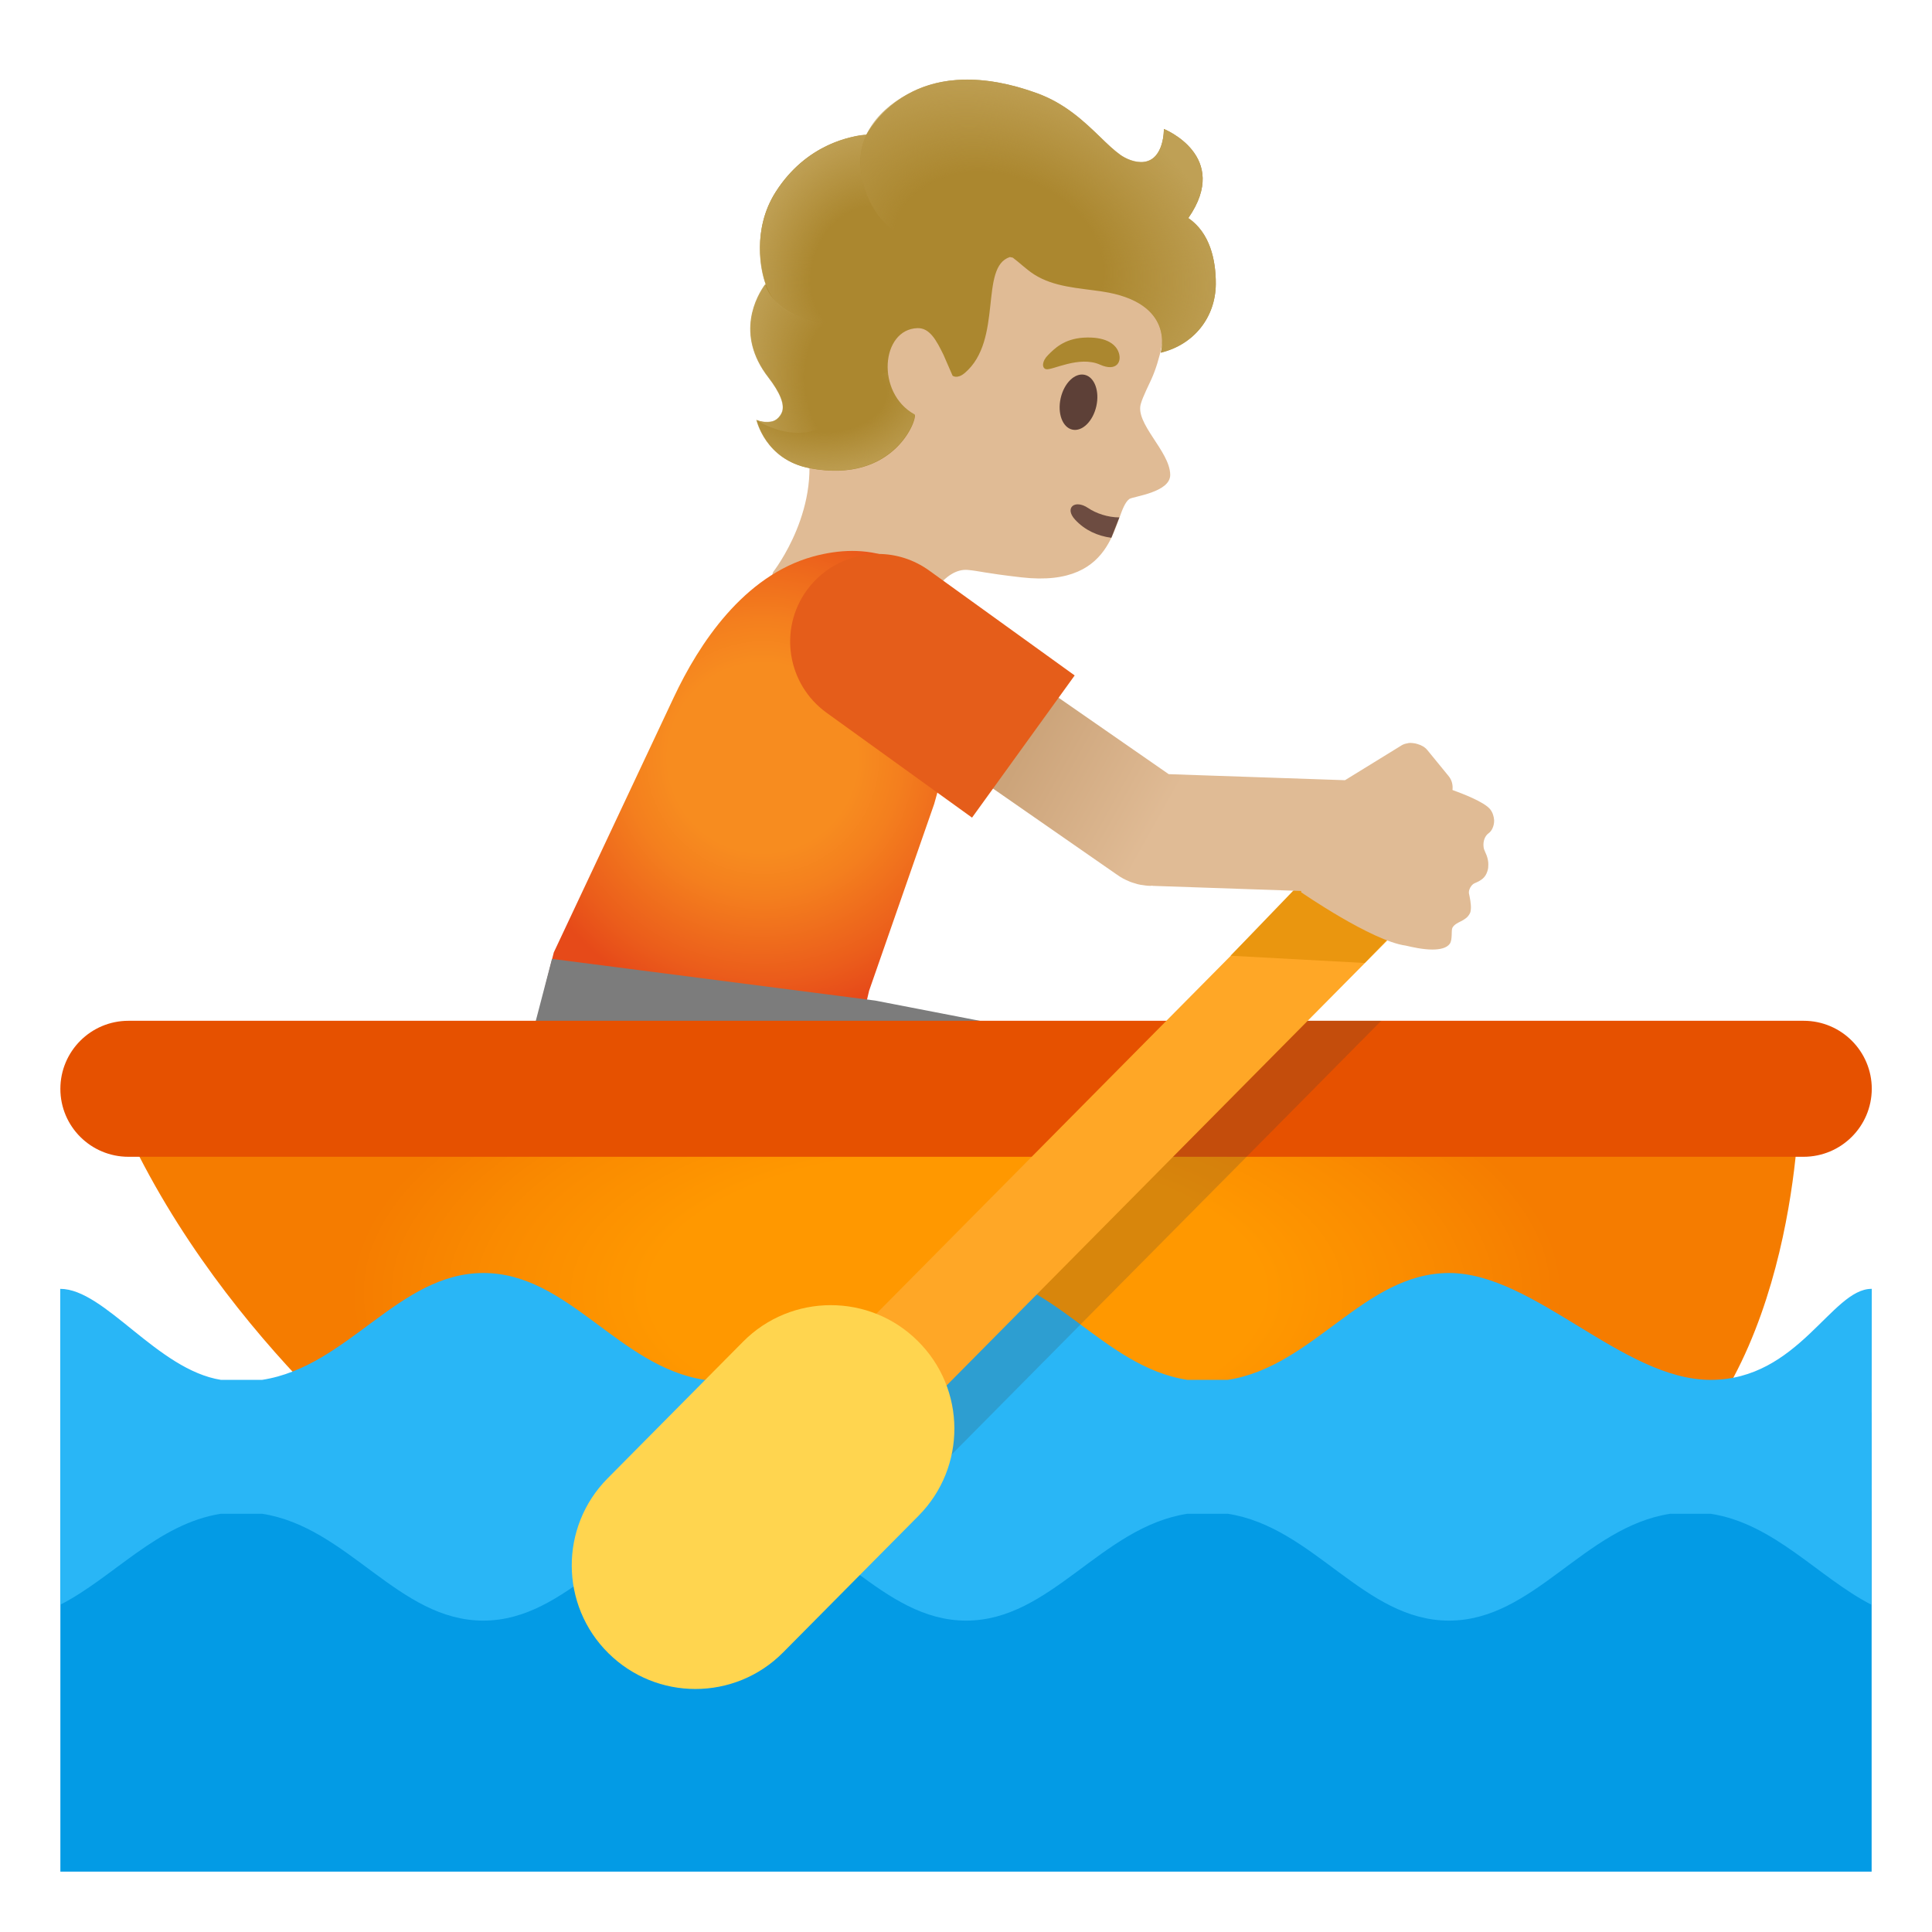 <svg viewBox="0 0 128 128" xmlns="http://www.w3.org/2000/svg">
  <path id="head" d="M55.09,12.6c3.46-3.75,10.05-5.91,14.84-4.15c5.35,1.97,7.56,6.54,7.38,11.74 c-0.07,1.88-0.47,3.7-1.03,4.94c-0.07,0.15-0.59,1.22-0.68,1.57c-0.47,1.32,1.91,3.18,1.93,4.75c0.02,1.18-2.48,1.44-2.71,1.61 c-1.12,0.84-0.59,5.95-7.16,5.19c-2.52-0.29-2.75-0.42-3.54-0.49c-1.58-0.15-2.77,2.26-2.77,2.26s-2.75,5.69-6.78,3.54 c-4.6-2.45-3.35-5.66-3.35-5.66s3.44-4.37,2.1-9.16C52.05,24.17,52.87,15.02,55.09,12.6z" fill="#E0BB95"/>
  <path id="mouth" d="M73.63,35.63c-0.91-0.12-1.76-0.5-2.41-1.21c-0.71-0.78-0.01-1.35,0.86-0.77 c0.53,0.36,1.31,0.63,2.08,0.63L73.63,35.63z" fill="#6D4C41"/>
  <ellipse id="eye" cx="71.43" cy="26.68" fill="#5D4037" rx="1.86" ry="1.21" transform="matrix(0.22 -0.976 0.976 0.22 29.699 90.494)"/>
  <path id="eyebrow" d="M72.88,24.16c1.12,0.5,1.5-0.23,1.2-0.9c-0.22-0.5-0.88-0.97-2.28-0.89 c-1.32,0.08-1.95,0.74-2.36,1.15c-0.41,0.4-0.43,0.86-0.14,0.94C69.69,24.56,71.49,23.54,72.88,24.16z" fill="#AB872F"/>
  <radialGradient id="shirt_2_" cx="50.528" cy="48.201" gradientTransform="matrix(1 0 0 1 0 2)" gradientUnits="userSpaceOnUse" r="17.081">
    <stop offset="0.367" stop-color="#F78C1F"/>
    <stop offset="0.536" stop-color="#F47F1E"/>
    <stop offset="0.85" stop-color="#EB5D1B"/>
    <stop offset="1" stop-color="#E64A19"/>
  </radialGradient>
  <path id="shirt" d="M36.1,65.44l0.59-2.34l7.95-16.9c1.67-3.55,4.62-8.05,9.23-9.33 c0.88-0.24,1.75-0.37,2.59-0.37c1.49,0,4.17,0.41,5.49,3.14l2.38,4.94l-2.44,8.69l-4.31,12.37l-0.42,1.79L36.1,65.44z" fill="url(#shirt_2_)"/>
  <polygon id="pants" fill="#7C7C7C" points="35.14,72.23 35.14,69 36.57,63.53 57.98,66.29 73.79,69.35 73.79,72.23 "/>
  <g id="boat">
    <radialGradient id="SVGID_1_" cx="63.405" cy="42.36" gradientTransform="matrix(1 0 0 -0.461 0 105.147)" gradientUnits="userSpaceOnUse" r="40.429">
      <stop offset="0.5" stop-color="#FF9800"/>
      <stop offset="0.765" stop-color="#FA8B00"/>
      <stop offset="0.995" stop-color="#F57C00"/>
    </radialGradient>
    <path d="M7.61,73.15H119.2c0,0-0.13,17.86-10.14,24.98h-81.9C27.16,98.13,13.96,88.22,7.61,73.15z" fill="url(#SVGID_1_)"/>
    <path d="M124.01,72.14c-0.01,2.49-2.03,4.5-4.52,4.5H8.51c-2.49,0-4.51-2.01-4.51-4.5s2.02-4.51,4.51-4.51 H119.5C121.99,67.63,124.01,69.65,124.01,72.14z" fill="#E65100"/>
  </g>
  <g id="water">
    <rect fill="#039BE5" height="30.42" width="120" x="4" y="93.58"/>
  </g>
  <path d="M124.01,85.38c-0.01,0-0.01,0.01-0.02,0.01c-2.64,0-4.84,6.03-10.66,6.03s-11.69-7.08-17.32-7.08 c-5.65,0-8.96,6.2-14.67,7.08h-2.67c-5.71-0.88-9.02-7.08-14.65-7.08c-3.78,0-8.95,6.2-14.67,7.08h-2.67 c-5.71-0.88-9.02-7.08-14.65-7.08c-5.64,0-8.95,6.2-14.67,7.08h-2.72c-4.22-0.67-7.7-6.03-10.65-6.03v14.74h0v6.19 c3.52-1.8,6.43-5.36,10.64-6.03h2.73c5.71,0.88,9.02,7.08,14.66,7.08s8.95-6.2,14.66-7.08h2.67c5.71,0.88,9.02,7.08,14.66,7.08 c5.63,0,8.94-6.2,14.66-7.08h2.67c5.71,0.88,9.02,7.08,14.66,7.08c5.63,0,8.94-6.2,14.66-7.08h2.67c4.23,0.65,7.14,4.22,10.66,6.03 v-6.19h0.01L124.01,85.38L124.01,85.38z" fill="#29B6F6"/>
  <g id="paddle">
    <polygon enable-background="new " fill="#3D3D3D" opacity="0.2" points="60.6,98.84 82.59,76.64 91.51,67.63 82.16,67.63 73.23,76.64 58.43,91.58 "/>
    <rect fill="#FFA726" height="6.65" transform="matrix(0.704 -0.711 0.711 0.704 -30.519 75.5)" width="49" x="50.76" y="71.02"/>
    <polygon fill="#EA960F" points="90.41,63.8 81.53,63.32 91.39,53.08 96.66,57.37 "/>
    <path d="M60.8,88.84c-1.59-1.58-3.67-2.37-5.76-2.37c-2.11,0-4.22,0.81-5.82,2.43l-8.97,9.05 c-3.18,3.21-3.16,8.4,0.06,11.58c1.6,1.58,3.68,2.37,5.76,2.37c2.11,0,4.22-0.81,5.82-2.43l8.97-9.05 C64.04,97.21,64.02,92.02,60.8,88.84z" fill="#FFD54F"/>
  </g>
  <linearGradient id="arm_1_" gradientTransform="matrix(1 0 0 -1 0 128)" gradientUnits="userSpaceOnUse" x1="70.026" x2="87.747" y1="82.177" y2="72.27">
    <stop offset="0" stop-color="#CCA47A"/>
    <stop offset="0.5" stop-color="#E0BB95"/>
  </linearGradient>
  <path id="arm" d="M98.73,53.62c-0.4-0.5-1.89-1.06-2.5-1.28c0.04-0.33-0.04-0.67-0.27-0.94l-1.39-1.7 c-0.17-0.21-0.4-0.33-0.64-0.4c-0.11-0.04-0.22-0.06-0.34-0.07c-0.04,0-0.08-0.01-0.13-0.01c-0.01,0-0.02,0-0.03,0 c-0.07,0-0.14,0.01-0.2,0.03c-0.13,0.02-0.25,0.06-0.37,0.13c0,0-0.01,0-0.01,0.01l-0.01,0c0,0-0.01,0-0.01,0.01l-3.46,2.13 l-0.26,0.16l-11.68-0.4l-10.75-7.46c-0.08-0.05-0.68-0.47-0.68-0.47l0,0l0,0l-4.23,6.09l0.01,0l0,0.01l12.08,8.39 c0.06,0.05,0.12,0.08,0.18,0.12c0.06,0.05,0.13,0.09,0.19,0.13c0.12,0.08,0.25,0.14,0.37,0.2c0.09,0.04,0.18,0.08,0.27,0.12 c0.1,0.04,0.21,0.07,0.31,0.1c0.12,0.04,0.25,0.08,0.38,0.1c0.03,0.01,0.06,0,0.08,0.01c0.19,0.03,0.38,0.06,0.58,0.06 c0.03,0,0.07-0.01,0.1-0.01h0.04v0.01l9.86,0.34l-0.02,0.06l0,0l0,0.02c0,0,4.69,3.24,6.94,3.54c0.42,0.1,1.13,0.26,1.76,0.26 c0.5,0,0.95-0.1,1.15-0.38c0.2-0.28,0.08-0.9,0.18-1.07c0.25-0.43,0.88-0.39,1.16-0.96c0.04-0.08,0.05-0.18,0.06-0.29 c0.02-0.32-0.07-0.75-0.13-1.03c-0.03-0.24,0.16-0.57,0.37-0.66c0.48-0.2,0.72-0.39,0.85-0.79c0.04-0.11,0.06-0.22,0.06-0.34 c0.03-0.32-0.06-0.65-0.21-0.96c-0.05-0.1-0.09-0.21-0.1-0.33c-0.04-0.34,0.07-0.71,0.34-0.9c0.2-0.14,0.37-0.48,0.36-0.86 C98.97,54.09,98.9,53.84,98.73,53.62z" fill="url(#arm_1_)"/>
  <path id="shirt_1_" d="M61.56,37.8c-1.03-0.74-2.21-1.1-3.39-1.1c-1.8,0-3.58,0.84-4.72,2.41 c-1.88,2.6-1.29,6.23,1.31,8.11l9.64,6.95l6.8-9.42L61.56,37.8z" fill="#E55D1A"/>
  <g id="hairGroup">
    <path id="hair" d="M51.39,12.72c2.03-3.2,5.04-3.71,6-3.79c0.67-1.18,3.73-5.52,11.34-2.74 c1.85,0.68,3.08,1.85,4.16,2.89c0.46,0.45,0.9,0.87,1.33,1.18c0.35,0.25,0.99,0.55,1.58,0.47c1.35-0.18,1.31-2.18,1.31-2.18 s4.47,1.79,1.62,5.9c1.43,0.98,1.83,2.77,1.82,4.38c-0.02,2.19-1.44,4.01-3.65,4.54c0,0,1.05-3.33-3.9-4.06 c-1.54-0.23-3.18-0.29-4.49-1.13c-0.5-0.32-0.94-0.76-1.41-1.11c-0.12-0.02-0.19-0.04-0.19-0.04c-2.05,0.65-0.43,5.5-2.99,7.68 c-0.51,0.43-0.81,0.18-0.81,0.18l-0.6-1.38c-0.47-0.96-0.91-1.79-1.72-1.77c-2.42,0.07-2.78,4.29-0.2,5.72 c0.26,0.14-1.25,4.64-6.95,3.56c-2.94-0.56-3.52-3.2-3.52-3.2s1.2,0.55,1.67-0.46c0.25-0.53-0.12-1.37-0.88-2.36 c-2.21-2.87-0.74-5.4-0.18-6.17C50.43,17.96,49.8,15.22,51.39,12.72z" fill="#AB872F"/>
    <g id="hairHighlights">
      <radialGradient id="SVGID_2_" cx="98.225" cy="98.831" gradientTransform="matrix(-0.986 0.166 -0.239 -1.42 177.267 149.639)" gradientUnits="userSpaceOnUse" r="7.576">
        <stop offset="0.45" stop-color="#BFA055" stop-opacity="0"/>
        <stop offset="1" stop-color="#BFA055"/>
      </radialGradient>
      <path d="M50.7,18.82c-0.03-0.1,0.42,2.25,4.26,2.6c1.55,0.29,3,4.43,0.27,6.47 c-2.42,1.8-5.13-0.07-5.13-0.07s0.38,0.2,1.02,0.1c0.41-0.06,0.64-0.54,0.65-0.56c0.25-0.53-0.12-1.37-0.88-2.36 C48.67,22.12,50.14,19.58,50.7,18.82z" fill="url(#SVGID_2_)"/>
      <radialGradient id="SVGID_3_" cx="99.121" cy="106.47" gradientTransform="matrix(-0.949 -0.316 0.399 -1.197 108.882 176.73)" gradientUnits="userSpaceOnUse" r="7.679">
        <stop offset="0.45" stop-color="#BFA055" stop-opacity="0"/>
        <stop offset="1" stop-color="#BFA055"/>
      </radialGradient>
      <path d="M51.39,12.72c1.07-1.68,2.69-2.97,4.61-3.53c0.28-0.08,0.96-0.27,1.4-0.26 c-0.36,0.77-0.5,1.64-0.32,2.6c0.01,0.03,0.15,1.43,1.09,2.71c-1.04,0.99-1.73,2.3-2.38,3.59c-0.57,1.12-1.15,2.38-0.84,3.6 c-0.72-0.18-1.9-0.19-3.06-1c-1.11-0.77-1.48-2.29-1.54-3.6C50.29,15.38,50.61,13.94,51.39,12.72z" fill="url(#SVGID_3_)"/>
      <radialGradient id="SVGID_4_" cx="90.555" cy="109.12" gradientTransform="matrix(-0.943 -0.334 0.251 -0.708 124.147 124.487)" gradientUnits="userSpaceOnUse" r="15.805">
        <stop offset="0.45" stop-color="#BFA055" stop-opacity="0"/>
        <stop offset="1" stop-color="#BFA055"/>
      </radialGradient>
      <path d="M57.08,11.52c-0.46-2.51,1.22-4.41,3.43-5.48c2.59-1.25,5.61-0.81,8.22,0.14 c1.85,0.68,3.08,1.85,4.16,2.89c0.46,0.45,0.9,0.87,1.33,1.18c0.35,0.25,0.99,0.55,1.58,0.47c1.35-0.18,1.31-2.18,1.31-2.18 s4.47,1.79,1.62,5.9c1.43,0.98,1.83,2.77,1.82,4.38c-0.02,2.19-1.44,4.01-3.65,4.54c0,0,1.05-3.33-3.9-4.06 c-1.54-0.23-3.18-0.29-4.49-1.13c-1.16-0.74-1.45-1.5-2.87-1.69c-1.53-0.2-3.66-0.01-5.17-0.54 C57.41,14.87,57.09,11.57,57.08,11.52z" fill="url(#SVGID_4_)"/>
      <radialGradient id="SVGID_5_" cx="99.971" cy="97.907" gradientTransform="matrix(-0.998 0.062 -0.04 -0.642 158.564 82.819)" gradientUnits="userSpaceOnUse" r="8.508">
        <stop offset="0.45" stop-color="#BFA055" stop-opacity="0"/>
        <stop offset="1" stop-color="#BFA055"/>
      </radialGradient>
      <path d="M55.22,27.89c1.22-0.89,1.82-2.61,3.59-3.26c0.1,1.09,0.66,2.21,1.76,2.82 c0.26,0.14-1.25,4.64-6.95,3.56c-2.94-0.56-3.52-3.2-3.52-3.2S52.77,29.67,55.22,27.89z" fill="url(#SVGID_5_)"/>
    </g>
  </g>
</svg>